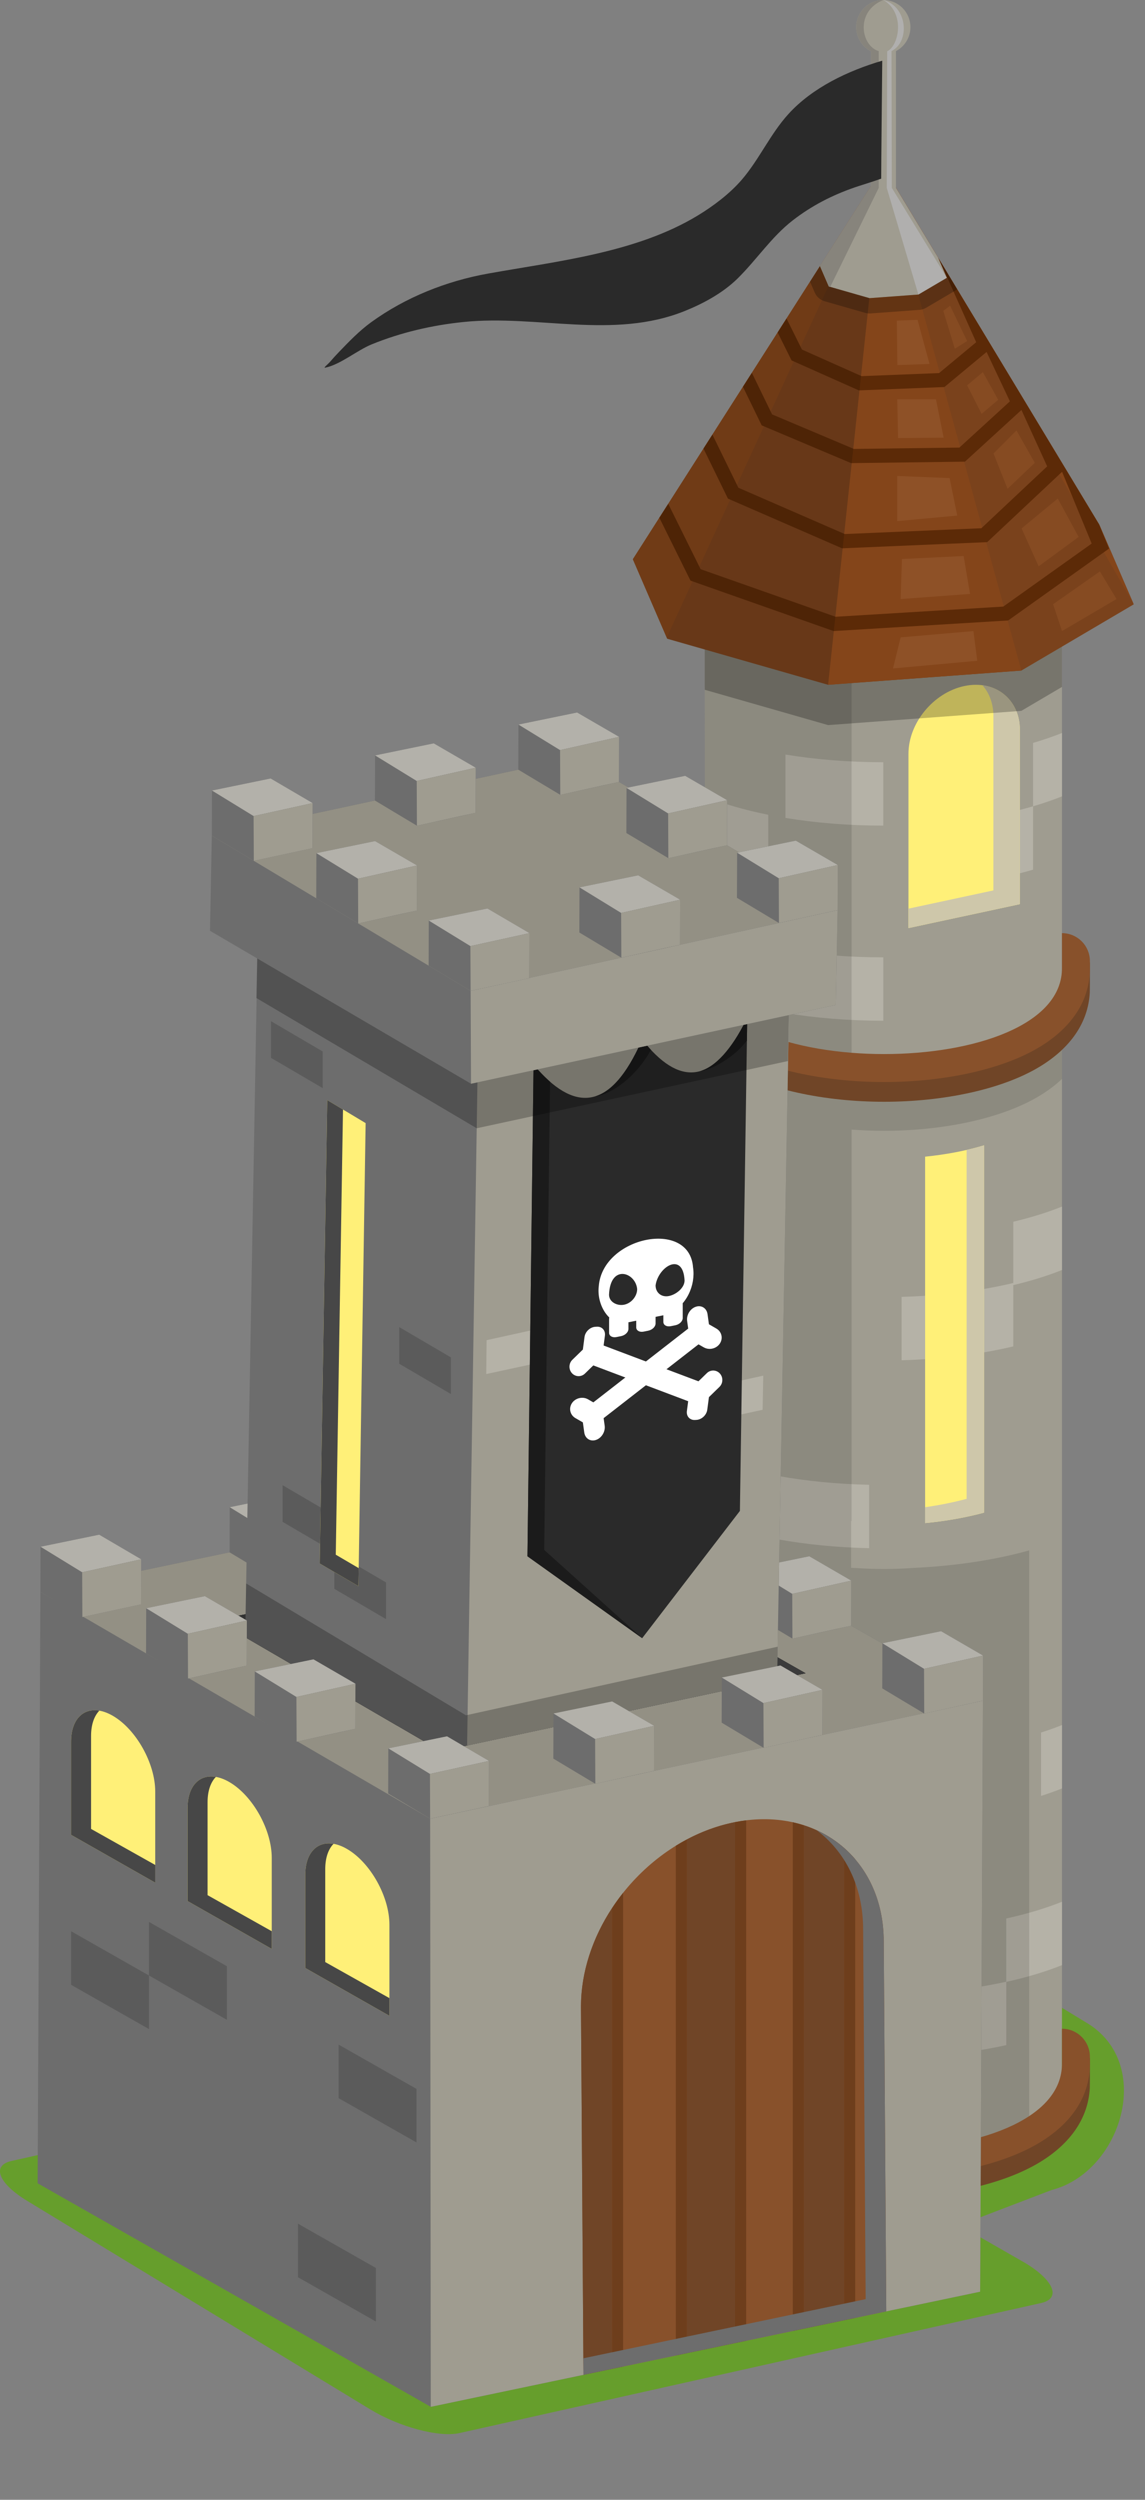 <?xml version="1.0" encoding="UTF-8" standalone="no"?><!DOCTYPE svg PUBLIC "-//W3C//DTD SVG 1.1//EN" "http://www.w3.org/Graphics/SVG/1.1/DTD/svg11.dtd"><svg width="100%" height="100%" viewBox="0 0 88 192" version="1.1" xmlns="http://www.w3.org/2000/svg" xmlns:xlink="http://www.w3.org/1999/xlink" xml:space="preserve" xmlns:serif="http://www.serif.com/" style="fill-rule:evenodd;clip-rule:evenodd;stroke-linejoin:round;stroke-miterlimit:2;"><rect x="0" y="0" width="88" height="192" fill="#808080" stroke="none"/><g id="_5" serif:id="5"><path d="M73.736,170.916l5.068,2.902c2.219,1.348 2.761,2.723 1.211,3.069l-44.715,9.992c-1.55,0.346 -4.611,-0.467 -6.83,-1.815l-26.375,-16.019c-2.219,-1.347 -2.762,-2.723 -1.211,-3.069l44.715,-9.991c1.241,-0.278 3.452,0.189 5.423,1.078l23.827,-5.559c0.932,-0.209 2.773,0.28 4.107,1.091l4.502,2.734c5.322,3.119 2.734,11.499 -2.624,12.875l-7.098,2.712Z" style="fill:#669e2c;"/><g id="_51" serif:id="5"><g><g><path d="M81.618,46.836l-0,116.266l-27.359,5.67l-0.101,-121.936c0,-7.578 6.152,-13.73 13.73,-13.73c7.578,-0 13.73,6.152 13.73,13.73Z" style="fill:#9f9c90;"/><path d="M77.877,98.705l0,4.707c-2.525,0.599 -5.448,0.977 -8.583,1.065l0,-4.869c3.135,-0.087 6.058,-0.466 8.583,-1.065l0,-4.706c1.375,-0.326 2.632,-0.718 3.741,-1.163l-0,4.869c-1.109,0.445 -2.366,0.836 -3.741,1.162Zm-0.539,53.516l-0,4.857c-2.781,0.612 -6.009,0.962 -9.45,0.962c-5.405,-0 -10.283,-0.864 -13.73,-2.247l0,-4.869c3.447,1.384 8.325,2.247 13.73,2.247c3.441,0 6.669,-0.35 9.45,-0.961l-0,-4.858c1.586,-0.349 3.028,-0.783 4.28,-1.285l-0,4.868c-1.252,0.503 -2.694,0.937 -4.28,1.286Zm-16.972,-94.268c2.305,0.381 4.849,0.592 7.522,0.592l0,4.868c-2.673,0 -5.217,-0.211 -7.522,-0.592l-0,-4.868Zm19.032,-0.894c0.792,-0.231 1.534,-0.486 2.22,-0.761l-0,4.868c-0.686,0.276 -1.428,0.53 -2.22,0.762l-0,-4.869Zm-4.279,5.811c1.539,-0.243 2.976,-0.561 4.279,-0.941l-0,4.868c-1.303,0.381 -2.74,0.699 -4.279,0.941l0,-4.868Zm-16.072,4.58c-1.828,-0.369 -3.478,-0.848 -4.889,-1.414l0,-4.869c1.411,0.567 3.061,1.046 4.889,1.414l0,4.869Zm8.841,10.949c-5.405,-0 -10.283,-0.864 -13.73,-2.248l0,-4.868c3.447,1.383 8.325,2.247 13.73,2.247l0,4.869Zm-1.088,40.511c-4.969,-0.107 -9.428,-0.945 -12.642,-2.235l0,-4.869c3.214,1.29 7.673,2.128 12.642,2.236l0,4.868Zm13.212,14.159c0.564,-0.179 1.101,-0.371 1.606,-0.574l-0,4.869c-0.505,0.203 -1.042,0.394 -1.606,0.574l0,-4.869Z" style="fill:#b5b2a7;"/><path d="M79.1,119.08l0,44.544l-24.841,5.148l-0.101,-121.936c0,-6.746 4.876,-12.362 11.292,-13.514l0,49.77c7.537,0.598 16.087,-1.543 16.168,-6.423l-0,6.201c-0.486,0.461 -1.048,0.886 -1.682,1.272c-2.895,1.765 -7.433,2.712 -11.993,2.712c-0.835,0 -1.669,-0.032 -2.493,-0.094l0,30.074c-0.012,-0 -0.024,-0.001 -0.036,-0.001l-0,3.586c0.146,0.007 0.293,0.014 0.44,0.02c1.444,0.095 2.919,0.091 4.359,-0.013c3.3,-0.154 6.338,-0.631 8.887,-1.346Z" style="fill-opacity:0.12;"/><g><path d="M71.101,116.983l0,-28.143c1.603,-0.163 3.144,-0.453 4.528,-0.87l0,28.211c-1.411,0.379 -2.944,0.648 -4.528,0.802Z" style="fill:#fff078;"/><path d="M74.291,88.323c0.459,-0.105 0.906,-0.223 1.338,-0.353l0,28.211c-1.411,0.379 -2.944,0.648 -4.528,0.802l0,-1.22c1.108,-0.157 2.18,-0.372 3.19,-0.643l-0,-26.797Z" style="fill:#cec7aa;"/></g><g><path d="M83.757,76.231c-0.122,2.318 -1.493,4.261 -3.821,5.68c-2.895,1.765 -7.433,2.712 -11.993,2.712c-4.555,0 -9.104,-0.943 -12.025,-2.707c-2.489,-1.502 -3.907,-3.597 -3.907,-6.101l-0,-0.48c-0,-1.186 0.961,-2.148 2.147,-2.148l-0,2.148l0,0.48c0,8.882 27.75,8.881 27.604,-0l0.035,-2.641c0.656,0 1.063,0.307 1.457,0.77c0.006,0.007 0.012,0.014 0.018,0.021l0.494,-0.044c0,-0 -0.001,1.368 -0.001,1.414c0,-0 -0.002,0.792 -0.008,0.896Z" style="fill:#704527;"/><path d="M54.158,73.818l0,0.48c0,8.882 27.606,8.881 27.46,-0l-0,-0.48l-0,-2.147c1.186,-0 2.147,0.961 2.147,2.147c0,0 0,0.464 0,0.455c0.038,2.513 -1.355,4.613 -3.829,6.122c-2.895,1.765 -7.433,2.712 -11.993,2.712c-4.555,-0 -9.104,-0.944 -12.025,-2.707c-2.489,-1.503 -3.907,-3.597 -3.907,-6.102l-0,-0.48c-0,-1.186 0.961,-2.147 2.147,-2.147l-0,2.147Z" style="fill:#88512b;"/></g><g><path d="M83.757,160.379c-0.122,2.318 -1.493,4.261 -3.821,5.681c-2.895,1.765 -7.433,2.712 -11.993,2.712c-4.555,0 -9.104,-0.944 -12.025,-2.707c-2.489,-1.503 -3.907,-3.597 -3.907,-6.102l-0,-0.48c-0,-1.186 0.961,-2.147 2.147,-2.147l-0,2.147l0,0.48c0,8.882 27.75,8.881 27.604,0l0.035,-2.64c0.656,-0 1.063,0.306 1.457,0.769c0.006,0.007 0.012,0.014 0.018,0.021l0.494,-0.044c0,0 -0.001,1.368 -0.001,1.414c0,0 -0.002,0.793 -0.008,0.896Z" style="fill:#704527;"/><path d="M54.158,157.967l0,0.479c0,8.883 27.606,8.882 27.46,0l-0,-0.479l-0,-2.148c1.186,0 2.147,0.962 2.147,2.148c0,-0 0,0.464 0,0.455c0.038,2.513 -1.355,4.613 -3.829,6.121c-2.895,1.765 -7.433,2.712 -11.993,2.712c-4.555,0 -9.104,-0.943 -12.025,-2.707c-2.489,-1.502 -3.907,-3.597 -3.907,-6.101l-0,-0.48c-0,-1.186 0.961,-2.148 2.147,-2.148l-0,2.148Z" style="fill:#88512b;"/></g><g><path d="M78.382,69.445l-8.561,1.838l0,-13.389c0,-2.362 1.918,-4.692 4.281,-5.199c2.362,-0.507 4.28,0.999 4.28,3.362l-0,13.388Z" style="fill:#fff078;"/><path d="M75.505,52.63c1.674,0.222 2.877,1.556 2.877,3.427l-0,13.388l-8.561,1.838l0,-1.493l6.528,-1.402l0,-13.388c0,-0.956 -0.313,-1.771 -0.844,-2.37Z" style="fill:#cec7aa;"/></g><path d="M81.618,52.761l-3.121,1.838l-14.853,1.093l-9.481,-2.713l-0.005,-6.143c0,-7.578 6.152,-13.73 13.73,-13.73c7.578,-0 13.73,6.152 13.73,13.73l-0,5.925Z" style="fill-opacity:0.25;"/><path d="M84.498,40.32l2.637,6.098l-8.638,5.086l-14.853,1.093l-12.366,-3.539l-2.637,-6.099l0.014,-0.008l-0.014,-0.001l19.247,-30.134l16.61,27.504Z" style="fill:#7a421c;"/><path d="M67.888,12.816l16.61,27.504l2.637,6.098l-19.247,-33.602Zm10.609,38.688l-14.853,1.093l4.244,-39.781l10.609,38.688Zm-10.609,-38.688l-16.607,36.066l-0.036,0.1l-2.604,-6.023l0.014,-0.008l-0.014,-0.001l19.247,-30.134Z" style="fill:#84451a;"/><path d="M84.468,40.269l0.77,1.864l-7.754,5.523l-13.418,0.814l-10.998,-3.874l-2.393,-4.83l0.683,-1.069l2.488,5.02l10.374,3.655l12.887,-0.782c0,0 6.796,-4.841 6.796,-4.841l-2.276,-5.512l-5.755,5.403l-11.153,0.474l-8.772,-3.817l-1.88,-3.843l0.685,-1.072l1.996,4.079l8.175,3.557c0,0 10.5,-0.446 10.5,-0.446l5.059,-4.752l-1.978,-4.332l-4.341,3.971l-8.751,0.112l-6.872,-2.9l-1.441,-2.963l0.686,-1.074l1.554,3.194l6.286,2.653c0,0 8.11,-0.104 8.11,-0.104l3.882,-3.55l-1.792,-3.794l-3.241,2.693l-6.574,0.259l-5.175,-2.303l-1.069,-2.15l0.683,-1.068l1.185,2.384l4.586,2.042l5.953,-0.235l2.853,-2.371l-2.853,-6.373l12.295,20.358Z" style="fill:#5c2a07;"/><path d="M68.969,28.04l-0.042,-3.412l1.591,-0.063l0.921,3.391l-2.47,0.084Zm2.966,2.631l0.589,2.943l-3.5,0.033l-0.065,-2.976l2.976,-0Zm1.047,6.05l0.588,2.878l-4.611,0.426l-0,-3.467l4.023,0.163Zm1.079,5.986l0.491,2.91l-5.331,0.393l0.098,-3.075l4.742,-0.228Zm0.752,5.763l0.295,2.282l-6.476,0.589l0.589,-2.388l5.592,-0.483Z" style="fill:#8e5127;"/><path d="M84.534,43.889l1.276,2.121l-4.187,2.46l-0.686,-2.062l3.597,-2.519Zm-1.635,-2.649l-3.074,2.257l-1.309,-2.911l2.78,-2.295l1.603,2.949Zm-3.369,-5.691l-2.093,1.995l-1.079,-2.714l1.766,-1.767l1.406,2.486Zm-2.812,-4.84l-1.276,1.079l-1.112,-2.191l1.21,-1.014l1.178,2.126Zm-3.696,-7.228l1.308,2.714l-0.948,0.589l-0.884,-2.911l0.524,-0.392Z" style="fill:#864b22;"/><path d="M67.888,12.816l-4.244,39.781l-12.366,-3.539l-2.637,-6.099l0.014,-0.008l-0.014,-0.001l19.247,-30.134Z" style="fill-opacity:0.15;"/><path d="M63.021,20.436l3.918,-6.135l0,-10.361c-0.673,-0.346 -1.135,-1.047 -1.135,-1.856c-0,-1.15 0.934,-2.084 2.084,-2.084c1.15,-0 2.084,0.934 2.084,2.084c0,0.799 -0.451,1.494 -1.111,1.843l-0,10.5l3.237,5.36l0.67,1.55l-2.185,1.286l-3.756,0.277l-3.128,-0.896l-0.678,-1.568Z" style="fill:#9f9c90;"/><path d="M67.888,-0c1.846,0.486 2.086,3.169 0.63,3.927l0.022,10.5l4.228,6.91l-2.185,1.286l-2.431,-8.195l0.035,-10.488c0.915,-0.434 1.399,-2.958 -0.299,-3.94Z" style="fill:#b0afae;"/><path d="M73.56,22.209c-0.058,0.053 -0.124,0.101 -0.194,0.143l-2.185,1.286c-0.156,0.092 -0.331,0.147 -0.511,0.16l-3.757,0.276c-0.138,0.011 -0.277,-0.004 -0.41,-0.042l-3.128,-0.895c-0.339,-0.097 -0.617,-0.341 -0.757,-0.665l-0.362,-0.837l0.765,-1.199l0.678,1.568l3.128,0.896l3.756,-0.277l2.185,-1.286l-0.67,-1.55l1.462,2.422Z" style="fill-opacity:0.25;"/><path d="M63.021,20.436l3.918,-6.135l0,-10.361c-0.673,-0.346 -1.135,-1.047 -1.135,-1.856c-0,-1.15 0.934,-2.084 2.084,-2.084c-2.188,0.883 -1.711,3.527 -0.351,3.927l-0,10.5l-3.729,7.609l-0.109,-0.032l-0.678,-1.568Z" style="fill:#87847c;"/><path d="M67.726,13.721c-0.003,-1.039 0.069,-7.691 0.08,-9.06c-2.61,0.766 -5.358,2.059 -7.211,4.097c-1.389,1.527 -2.242,3.482 -3.575,5.035c-0.926,1.08 -2.188,2.029 -3.397,2.762c-4.725,2.865 -10.803,3.504 -16.116,4.458c-3.2,0.574 -6.336,1.82 -8.978,3.734c-0.896,0.649 -1.694,1.475 -2.461,2.272c-0.255,0.265 -0.502,0.535 -0.742,0.814c-0.115,0.133 -0.507,0.441 -0.335,0.407c1.16,-0.229 2.454,-1.335 3.575,-1.791c2.254,-0.917 4.631,-1.468 7.045,-1.716c5.669,-0.584 11.491,1.363 16.985,-0.833c1.46,-0.583 2.966,-1.401 4.094,-2.511c1.466,-1.443 2.602,-3.196 4.238,-4.463c1.458,-1.129 3.015,-1.926 4.754,-2.53c0.41,-0.143 1.464,-0.461 2.044,-0.675Z" style="fill:#2a2a2a;"/></g><g><path d="M45.326,113.452l30.216,17.169l-0.213,45.396l-42.222,8.843l-30.215,-17.169l0.212,-45.426l42.222,-8.813Z" style="fill:#6d6d6d;"/><g><path d="M5.463,148.33l5.988,3.402l-0,4.115l-5.988,-3.402l0,-4.115Z" style="fill:#5b5b5b;"/><path d="M11.451,147.618l5.987,3.402l-0,4.114l-5.987,-3.402l-0,-4.114Z" style="fill:#5b5b5b;"/><path d="M26.027,157.04l5.987,3.402l0,4.114l-5.987,-3.401l-0,-4.115Z" style="fill:#5b5b5b;"/><path d="M22.901,170.792l5.987,3.402l0,4.114l-5.987,-3.402l0,-4.114Z" style="fill:#5b5b5b;"/></g><path d="M33.06,139.686l-29.956,-17.421l42.222,-8.813l30.216,17.169l-42.482,9.065Z" style="fill:#939084;"/><path d="M33.888,134.496l-17.27,-10.043l27.896,-5.823l17.399,9.886l-28.025,5.98Z"/><path d="M30.549,132.554l-13.931,-8.101l27.896,-5.823l17.399,9.886l-14.086,3.006l-3.313,-1.883l-13.965,2.915Z" style="fill:#3b3b3b;"/><path d="M30.549,132.554l-13.931,-8.101l27.896,-5.823l0,11.009l-13.965,2.915Z" style="fill:#313131;"/><path d="M75.542,130.621l-0.213,45.396l-42.222,8.843l-0.047,-45.174l42.482,-9.065Z" style="fill:#9f9c90;"/><g><path d="M68.116,177.528l-23.272,4.873l-0.193,-28.274c-0,-6.422 5.214,-12.755 11.635,-14.134c6.422,-1.378 11.636,2.716 11.636,9.138l0.194,28.397Z" style="fill:#88512b;"/><path d="M47.039,181.942l-2.195,0.459l-0.193,-28.274c-0,-2.653 0.89,-5.292 2.388,-7.572l-0,35.387Zm5.752,-40.663c1.104,-0.585 2.278,-1.024 3.495,-1.286c0.07,-0.015 0.14,-0.029 0.21,-0.043l0,40.011l-3.705,0.776l0,-39.458Zm8.989,-1.087c1.165,0.376 2.212,0.97 3.097,1.748l0,36.266l-3.097,0.649l-0,-38.663Z" style="fill:#704527;"/><path d="M47.039,181.942l-0,-35.387c0.265,-0.403 0.549,-0.795 0.85,-1.174l0,36.383l-0.85,0.178Zm4.902,-1.027l-0,-39.149c0.278,-0.172 0.562,-0.334 0.85,-0.487l0,39.458l-0.85,0.178Zm4.555,-0.954l0,-40.011c0.286,-0.056 0.57,-0.101 0.85,-0.136l0,39.969l-0.85,0.178Zm4.434,-0.928l-0,-39.072c0.289,0.065 0.573,0.142 0.85,0.231l-0,38.663l-0.85,0.178Zm3.947,-0.827l0,-36.266c0.303,0.267 0.587,0.555 0.851,0.863l-0,35.225l-0.851,0.178Z" style="fill:#6e3e1c;"/><path d="M62.767,140.575c3.108,1.423 5.155,4.533 5.155,8.556l0.194,28.397l-23.272,4.873l-0.008,-1.269l21.695,-4.543l-0.194,-28.397c0,-3.292 -1.369,-5.972 -3.57,-7.617Z" style="fill:#6d6d6d;"/></g><g><g><path d="M5.463,140.926l6.467,3.675l0,-7c0,-2.149 -1.449,-4.749 -3.233,-5.801c-1.785,-1.052 -3.234,-0.161 -3.234,1.988l0,7.138Z" style="fill:#fff078;"/><path d="M7.636,131.389c-1.264,-0.216 -2.173,0.697 -2.173,2.399l0,7.138l6.467,3.675l0,-1.359l-4.931,-2.769l-0,-7.138c-0,-0.87 0.237,-1.533 0.637,-1.946Z" style="fill:#474747;"/></g><g><path d="M14.418,146.014l6.467,3.675l-0,-7c-0,-2.149 -1.449,-4.749 -3.234,-5.801c-1.784,-1.052 -3.233,-0.161 -3.233,1.988l-0,7.138Z" style="fill:#fff078;"/><path d="M16.591,136.477c-1.265,-0.216 -2.173,0.697 -2.173,2.399l-0,7.138l6.467,3.675l-0,-1.359l-4.932,-2.769l0,-7.138c0,-0.87 0.237,-1.533 0.638,-1.946Z" style="fill:#474747;"/></g><g><path d="M23.462,151.153l6.467,3.674l-0,-6.999c-0,-2.15 -1.449,-4.749 -3.234,-5.801c-1.784,-1.052 -3.233,-0.162 -3.233,1.988l-0,7.138Z" style="fill:#fff078;"/><path d="M25.635,141.616c-1.265,-0.216 -2.173,0.697 -2.173,2.399l-0,7.138l6.467,3.674l-0,-1.358l-4.932,-2.769l0,-7.139c0,-0.869 0.237,-1.533 0.638,-1.945Z" style="fill:#474747;"/></g></g></g><g><g><g><path d="M34.21,112.325l3.227,1.871l-0.011,3.462l-4.509,0.992l-3.227,-1.934l0.011,-3.466l4.509,-0.925Z" style="fill:#6d6d6d;"/><path d="M32.9,115.212l-3.199,-1.962l4.509,-0.925l3.227,1.871l-4.537,1.016Z" style="fill:#b3b1aa;"/><path d="M37.437,114.196l-0.011,3.462c-1.56,0.331 -3.006,0.661 -4.509,0.992l-0.017,-3.438l4.537,-1.016Z" style="fill:#9f9c90;"/></g><g><path d="M22.166,114.839l3.227,1.871l-0.012,3.462l-4.509,0.992l-3.226,-1.934l0.011,-3.466l4.509,-0.925Z" style="fill:#6d6d6d;"/><path d="M20.856,117.726l-3.199,-1.962l4.509,-0.925l3.227,1.871l-4.537,1.016Z" style="fill:#b3b1aa;"/><path d="M25.393,116.71l-0.012,3.462c-1.559,0.331 -3.006,0.661 -4.509,0.992l-0.016,-3.438l4.537,-1.016Z" style="fill:#9f9c90;"/></g><g><path d="M45.401,109.989l3.227,1.871l-0.011,3.462l-4.509,0.992l-3.227,-1.934l0.011,-3.466l4.509,-0.925Z" style="fill:#6d6d6d;"/><path d="M44.091,112.876l-3.199,-1.962l4.509,-0.925l3.227,1.871l-4.537,1.016Z" style="fill:#b3b1aa;"/><path d="M48.628,111.86l-0.011,3.462c-1.56,0.331 -3.006,0.661 -4.509,0.992l-0.017,-3.438l4.537,-1.016Z" style="fill:#9f9c90;"/></g><g><path d="M53.675,114.69l3.227,1.871l-0.011,3.462l-4.509,0.992l-3.227,-1.934l0.012,-3.466l4.508,-0.925Z" style="fill:#6d6d6d;"/><path d="M52.366,117.577l-3.199,-1.962l4.508,-0.925l3.227,1.871l-4.536,1.016Z" style="fill:#b3b1aa;"/><path d="M56.902,116.561l-0.011,3.462c-1.56,0.331 -3.006,0.661 -4.509,0.992l-0.016,-3.438l4.536,-1.016Z" style="fill:#9f9c90;"/></g><g><path d="M62.198,119.532l3.226,1.871l-0.011,3.463l-4.509,0.991l-3.227,-1.934l0.012,-3.465l4.509,-0.926Z" style="fill:#6d6d6d;"/><path d="M60.888,122.419l-3.199,-1.961l4.509,-0.926l3.226,1.871l-4.536,1.016Z" style="fill:#b3b1aa;"/><path d="M65.424,121.403l-0.011,3.463c-1.56,0.33 -3.006,0.661 -4.509,0.991l-0.016,-3.438l4.536,-1.016Z" style="fill:#9f9c90;"/></g></g><g><g><path d="M18.845,125.748l1.049,-58.692l23.808,-5.122l17.038,9.977l-1.02,57.073l-25.832,5.512l-15.043,-8.748Z" style="fill:#6d6d6d;"/><path d="M36.786,77.179l-16.892,-10.123l23.808,-5.122l17.038,9.977l-23.954,5.268Z" style="fill:#939084;"/><path d="M35.9,134.067l0.886,-56.888l23.954,-5.268l-1.02,57.073l-23.82,5.083Z" style="fill:#9f9c90;"/><g><path d="M58.662,105.658l-0.051,2.623l-3.631,0.784l0.028,-2.603l3.654,-0.804Z" style="fill:#b5b2a7;"/><path d="M44.735,98.723l-0.051,2.623l-3.632,0.784l0.029,-2.603l3.654,-0.804Z" style="fill:#b5b2a7;"/><path d="M41.052,102.13l-0.051,2.622l-3.631,0.784l0.029,-2.603l3.653,-0.803Z" style="fill:#b5b2a7;"/></g><path d="M59.765,126.478l-0.045,2.506l-25.832,5.512l-15.043,-8.748l0.074,-4.126l16.891,10.124l23.955,-5.268Z" style="fill-opacity:0.25;"/><g><path d="M40.537,119.532l0.471,-37.756c3.038,3.614 5.866,3.73 8.347,-1.931c2.776,3.528 5.483,3.697 8.075,-1.68l-0.564,37.883l-7.511,9.776l-8.818,-6.292Z" style="fill:#2a2a2a;"/><g><path id="rect1890" d="M48.3,101.01l-0,1.061c-0,0.243 -0.253,0.49 -0.567,0.553l-0.354,0.071c-0.314,0.063 -0.567,-0.083 -0.567,-0.327l0,-1.06c0,-0.244 0.253,-0.491 0.567,-0.553l0.354,-0.071c0.314,-0.063 0.567,0.083 0.567,0.326Zm2.085,-0.417l0,1.06c0,0.244 -0.252,0.491 -0.566,0.554l-0.355,0.071c-0.314,0.062 -0.566,-0.083 -0.566,-0.327l-0,-1.06c-0,-0.244 0.252,-0.491 0.566,-0.554l0.355,-0.071c0.314,-0.063 0.566,0.083 0.566,0.327Zm2.086,-0.418l-0,1.061c-0,0.243 -0.253,0.49 -0.567,0.553l-0.354,0.071c-0.314,0.063 -0.567,-0.083 -0.567,-0.327l0,-1.06c0,-0.244 0.253,-0.491 0.567,-0.553l0.354,-0.071c0.314,-0.063 0.567,0.082 0.567,0.326Z" style="fill:#fff;fill-rule:nonzero;"/><path id="rect1832" d="M46.019,98.794c-0.179,1.496 0.865,3.006 1.981,2.825l3.283,-0.657c1.5,-0.609 2.192,-2.282 1.981,-3.618c-0.264,-3.745 -6.959,-2.358 -7.245,1.45Zm6.594,-0.444c0,0.564 -0.642,1.081 -1.207,1.194c-0.564,0.113 -1.021,-0.253 -1.021,-0.818c0.199,-1.448 2.118,-2.623 2.228,-0.376Zm-3.643,0.66c-0.001,0.552 -0.448,1.089 -1,1.2c-0.553,0.111 -1.163,-0.215 -1.163,-0.767c0.094,-2.379 2.044,-1.732 2.163,-0.433Z" style="fill:#fff;fill-rule:nonzero;"/><g id="g2095"><path id="rect1959" d="M44.797,109.249l-0.566,-0.325c-0.418,-0.239 -0.539,-0.757 -0.272,-1.156c0.267,-0.398 0.823,-0.528 1.24,-0.288l0.403,0.232l7.29,-5.668l-0.081,-0.581c-0.065,-0.46 0.234,-0.951 0.667,-1.096c0.432,-0.146 0.835,0.109 0.9,0.569l0.108,0.778l0.566,0.325c0.418,0.24 0.539,0.758 0.272,1.156c-0.267,0.399 -0.823,0.528 -1.24,0.288l-0.4,-0.229l-7.292,5.67l0.08,0.576c0.065,0.46 -0.234,0.951 -0.667,1.097c-0.432,0.145 -0.835,-0.11 -0.9,-0.57l-0.108,-0.778Z" style="fill:#fff;"/></g><g id="g2119"><path id="rect2109" d="M44.797,103.654l0.127,-0.965c0.054,-0.406 0.424,-0.757 0.825,-0.783l0.113,-0.007c0.401,-0.026 0.683,0.283 0.629,0.689l-0.1,0.757l7.29,2.749l0.646,-0.629c0.283,-0.277 0.73,-0.264 0.997,0.028c0.267,0.291 0.254,0.752 -0.029,1.028l-0.809,0.788l-0.128,0.965c-0.053,0.407 -0.423,0.757 -0.824,0.783l-0.113,0.007c-0.401,0.026 -0.683,-0.283 -0.629,-0.689l0.099,-0.752l-7.292,-2.751l-0.643,0.627c-0.283,0.276 -0.73,0.263 -0.997,-0.028c-0.267,-0.292 -0.254,-0.753 0.029,-1.029l0.809,-0.788Z" style="fill:#fff;"/></g></g><path d="M41.826,119.043l7.529,6.781l-8.818,-6.292l0.471,-37.756c0.427,0.508 0.85,0.947 1.267,1.31l-0.449,35.957Zm3.957,-34.849c1.498,-0.433 2.68,-2.313 3.572,-4.349c0.224,0.285 0.448,0.549 0.672,0.789c-1.1,2.049 -3.029,3.425 -4.244,3.56Zm8.049,-1.93c1.425,-0.431 2.692,-2.219 3.598,-4.099l-0.027,1.761c-0.898,1.222 -2.649,2.239 -3.571,2.338Z" style="fill:#1b1b1b;"/></g><path d="M43.702,61.934l17.038,9.977l-0.186,9.585l-23.916,5.162l-16.93,-10.001l0.186,-9.601l23.808,-5.122Z" style="fill-opacity:0.25;"/></g><g><path d="M21.717,114.071l3.976,2.328l-0,2.815l-3.976,-2.327l0,-2.816Z" style="fill:#5b5b5b;"/><path d="M30.682,101.929l3.975,2.328l0,2.815l-3.975,-2.328l0,-2.815Z" style="fill:#5b5b5b;"/><path d="M20.828,78.433l3.975,2.328l-0,2.816l-3.975,-2.328l-0,-2.816Z" style="fill:#5b5b5b;"/><path d="M25.693,119.214l3.975,2.328l-0,2.816l-3.975,-2.328l-0,-2.816Z" style="fill:#5b5b5b;"/></g><g><path d="M27.547,121.828l-2.974,-1.742l0.579,-35.591l2.949,1.767l-0.554,35.566Z" style="fill:#fff078;"/><path d="M27.569,120.444l-0.022,1.384l-2.974,-1.742l0.579,-35.591l1.209,0.725l-0.555,34.191l1.763,1.033Z" style="fill:#474747;"/></g><g><g><path d="M44.314,58.153l20.062,11.748l-0.142,7.286l-28.033,6.051l-20.063,-11.749l0.142,-7.306l28.034,-6.03Z" style="fill:#6d6d6d;"/><path d="M36.17,76.104l-19.89,-11.921l28.034,-6.03l20.062,11.748l-28.206,6.203Z" style="fill:#939084;"/><path d="M64.376,69.901l-0.142,7.286l-28.033,6.051l-0.031,-7.134l28.206,-6.203Z" style="fill:#9f9c90;"/></g><g><g><g><path d="M33.336,57.095l3.227,1.871l-0.011,3.463l-4.509,0.991l-3.227,-1.933l0.012,-3.466l4.508,-0.926Z" style="fill:#6d6d6d;"/><path d="M32.027,59.983l-3.199,-1.962l4.508,-0.926l3.227,1.871l-4.536,1.017Z" style="fill:#b3b1aa;"/><path d="M36.563,58.966l-0.011,3.463c-1.56,0.33 -3.006,0.661 -4.509,0.991l-0.016,-3.437l4.536,-1.017Z" style="fill:#9f9c90;"/></g><g><path d="M44.354,54.725l3.227,1.871l-0.011,3.463l-4.509,0.991l-3.227,-1.934l0.012,-3.465l4.508,-0.926Z" style="fill:#6d6d6d;"/><path d="M43.044,57.612l-3.198,-1.961l4.508,-0.926l3.227,1.871l-4.537,1.016Z" style="fill:#b3b1aa;"/><path d="M47.581,56.596l-0.011,3.463c-1.56,0.33 -3.006,0.661 -4.509,0.991l-0.017,-3.438l4.537,-1.016Z" style="fill:#9f9c90;"/></g><g><path d="M52.66,59.59l3.227,1.871l-0.011,3.462l-4.509,0.992l-3.227,-1.934l0.012,-3.466l4.508,-0.925Z" style="fill:#6d6d6d;"/><path d="M51.351,62.477l-3.199,-1.962l4.508,-0.925l3.227,1.871l-4.536,1.016Z" style="fill:#b3b1aa;"/><path d="M55.887,61.461l-0.011,3.462c-1.56,0.331 -3.006,0.661 -4.509,0.992l-0.016,-3.438l4.536,-1.016Z" style="fill:#9f9c90;"/></g></g><g><g><path d="M28.825,64.602l3.227,1.871l-0.012,3.462l-4.509,0.992l-3.226,-1.934l0.011,-3.466l4.509,-0.925Z" style="fill:#6d6d6d;"/><path d="M27.515,67.489l-3.199,-1.962l4.509,-0.925l3.227,1.871l-4.537,1.016Z" style="fill:#b3b1aa;"/><path d="M32.052,66.473l-0.012,3.462c-1.559,0.331 -3.006,0.661 -4.509,0.992l-0.016,-3.438l4.537,-1.016Z" style="fill:#9f9c90;"/></g><g><path d="M20.8,59.792l3.227,1.89l-0.012,3.462l-4.508,0.973l-3.227,-1.934l0.011,-3.465l4.509,-0.926Z" style="fill:#6d6d6d;"/><path d="M19.49,62.679l-3.199,-1.961l4.509,-0.926l3.227,1.89l-4.537,0.997Z" style="fill:#b3b1aa;"/><path d="M24.027,61.682l-0.012,3.462l-4.508,0.973l-0.017,-3.438l4.537,-0.997Z" style="fill:#9f9c90;"/></g></g><g><g><path d="M37.463,69.779l3.227,1.89l-0.012,3.462l-4.508,0.973l-3.227,-1.934l0.011,-3.465l4.509,-0.926Z" style="fill:#6d6d6d;"/><path d="M36.153,72.666l-3.199,-1.961l4.509,-0.926l3.227,1.89l-4.537,0.997Z" style="fill:#b3b1aa;"/><path d="M40.69,71.669l-0.012,3.462l-4.508,0.973l-0.017,-3.438l4.537,-0.997Z" style="fill:#9f9c90;"/></g><g><path d="M49.047,67.231l3.227,1.872l-0.012,3.462l-4.508,0.992l-3.227,-1.934l0.011,-3.466l4.509,-0.926Z" style="fill:#6d6d6d;"/><path d="M47.737,70.119l-3.199,-1.962l4.509,-0.926l3.227,1.872l-4.537,1.016Z" style="fill:#b3b1aa;"/><path d="M52.274,69.103l-0.012,3.462c-1.559,0.33 -3.006,0.661 -4.508,0.992l-0.017,-3.438l4.537,-1.016Z" style="fill:#9f9c90;"/></g><g><path d="M61.161,64.567l3.226,1.872l-0.011,3.462l-4.509,0.992l-3.227,-1.934l0.012,-3.466l4.509,-0.926Z" style="fill:#6d6d6d;"/><path d="M59.851,67.455l-3.199,-1.962l4.509,-0.926l3.226,1.872l-4.536,1.016Z" style="fill:#b3b1aa;"/><path d="M64.387,66.439l-0.011,3.462l-4.509,0.992l-0.016,-3.438l4.536,-1.016Z" style="fill:#9f9c90;"/></g></g></g></g></g><g><g><path d="M15.745,122.596l3.227,1.871l-0.012,3.463l-4.509,0.991l-3.226,-1.933l0.011,-3.466l4.509,-0.926Z" style="fill:#6d6d6d;"/><path d="M14.435,125.484l-3.199,-1.962l4.509,-0.926l3.227,1.871l-4.537,1.017Z" style="fill:#b3b1aa;"/><path d="M18.972,124.467l-0.012,3.463c-1.559,0.33 -3.006,0.661 -4.509,0.991l-0.016,-3.437l4.537,-1.017Z" style="fill:#9f9c90;"/></g><g><path d="M24.091,127.45l3.227,1.871l-0.012,3.463l-4.508,0.991l-3.227,-1.934l0.011,-3.465l4.509,-0.926Z" style="fill:#6d6d6d;"/><path d="M22.781,130.337l-3.199,-1.961l4.509,-0.926l3.227,1.871l-4.537,1.016Z" style="fill:#b3b1aa;"/><path d="M27.318,129.321l-0.012,3.463c-1.559,0.33 -3.005,0.661 -4.508,0.991l-0.017,-3.438l4.537,-1.016Z" style="fill:#9f9c90;"/></g><g><path d="M7.625,117.874l3.226,1.89l-0.011,3.462l-4.509,0.973l-3.227,-1.934l0.012,-3.465l4.509,-0.926Z" style="fill:#6d6d6d;"/><path d="M6.315,120.761l-3.199,-1.961l4.509,-0.926l3.226,1.89l-4.536,0.997Z" style="fill:#b3b1aa;"/><path d="M10.851,119.764l-0.011,3.462l-4.509,0.973l-0.016,-3.438l4.536,-0.997Z" style="fill:#9f9c90;"/></g></g><g><g><path d="M34.354,133.361l3.227,1.889l-0.012,3.463l-4.509,0.973l-3.226,-1.934l0.011,-3.466l4.509,-0.925Z" style="fill:#6d6d6d;"/><path d="M33.044,136.248l-3.199,-1.962l4.509,-0.925l3.227,1.889l-4.537,0.998Z" style="fill:#b3b1aa;"/><path d="M37.581,135.25l-0.012,3.463l-4.509,0.973l-0.016,-3.438l4.537,-0.998Z" style="fill:#9f9c90;"/></g><g><path d="M47.048,130.681l3.227,1.872l-0.012,3.462l-4.508,0.991l-3.227,-1.933l0.011,-3.466l4.509,-0.926Z" style="fill:#6d6d6d;"/><path d="M45.738,133.569l-3.199,-1.962l4.509,-0.926l3.227,1.872l-4.537,1.016Z" style="fill:#b3b1aa;"/><path d="M50.275,132.553l-0.012,3.462c-1.559,0.33 -3.006,0.661 -4.508,0.991l-0.017,-3.437l4.537,-1.016Z" style="fill:#9f9c90;"/></g><g><path d="M59.984,127.921l3.227,1.871l-0.011,3.462l-4.509,0.992l-3.227,-1.934l0.011,-3.466l4.509,-0.925Z" style="fill:#6d6d6d;"/><path d="M58.674,130.808l-3.199,-1.962l4.509,-0.925l3.227,1.871l-4.537,1.016Z" style="fill:#b3b1aa;"/><path d="M63.211,129.792l-0.011,3.462l-4.509,0.992l-0.017,-3.438l4.537,-1.016Z" style="fill:#9f9c90;"/></g><g><path d="M72.326,125.287l3.227,1.871l-0.011,3.463l-4.509,0.991l-3.227,-1.934l0.012,-3.465l4.508,-0.926Z" style="fill:#6d6d6d;"/><path d="M71.017,128.174l-3.199,-1.961l4.508,-0.926l3.227,1.871l-4.536,1.016Z" style="fill:#b3b1aa;"/><path d="M75.553,127.158l-0.011,3.463l-4.509,0.991l-0.016,-3.438l4.536,-1.016Z" style="fill:#9f9c90;"/></g></g></g></g></g></g></svg>